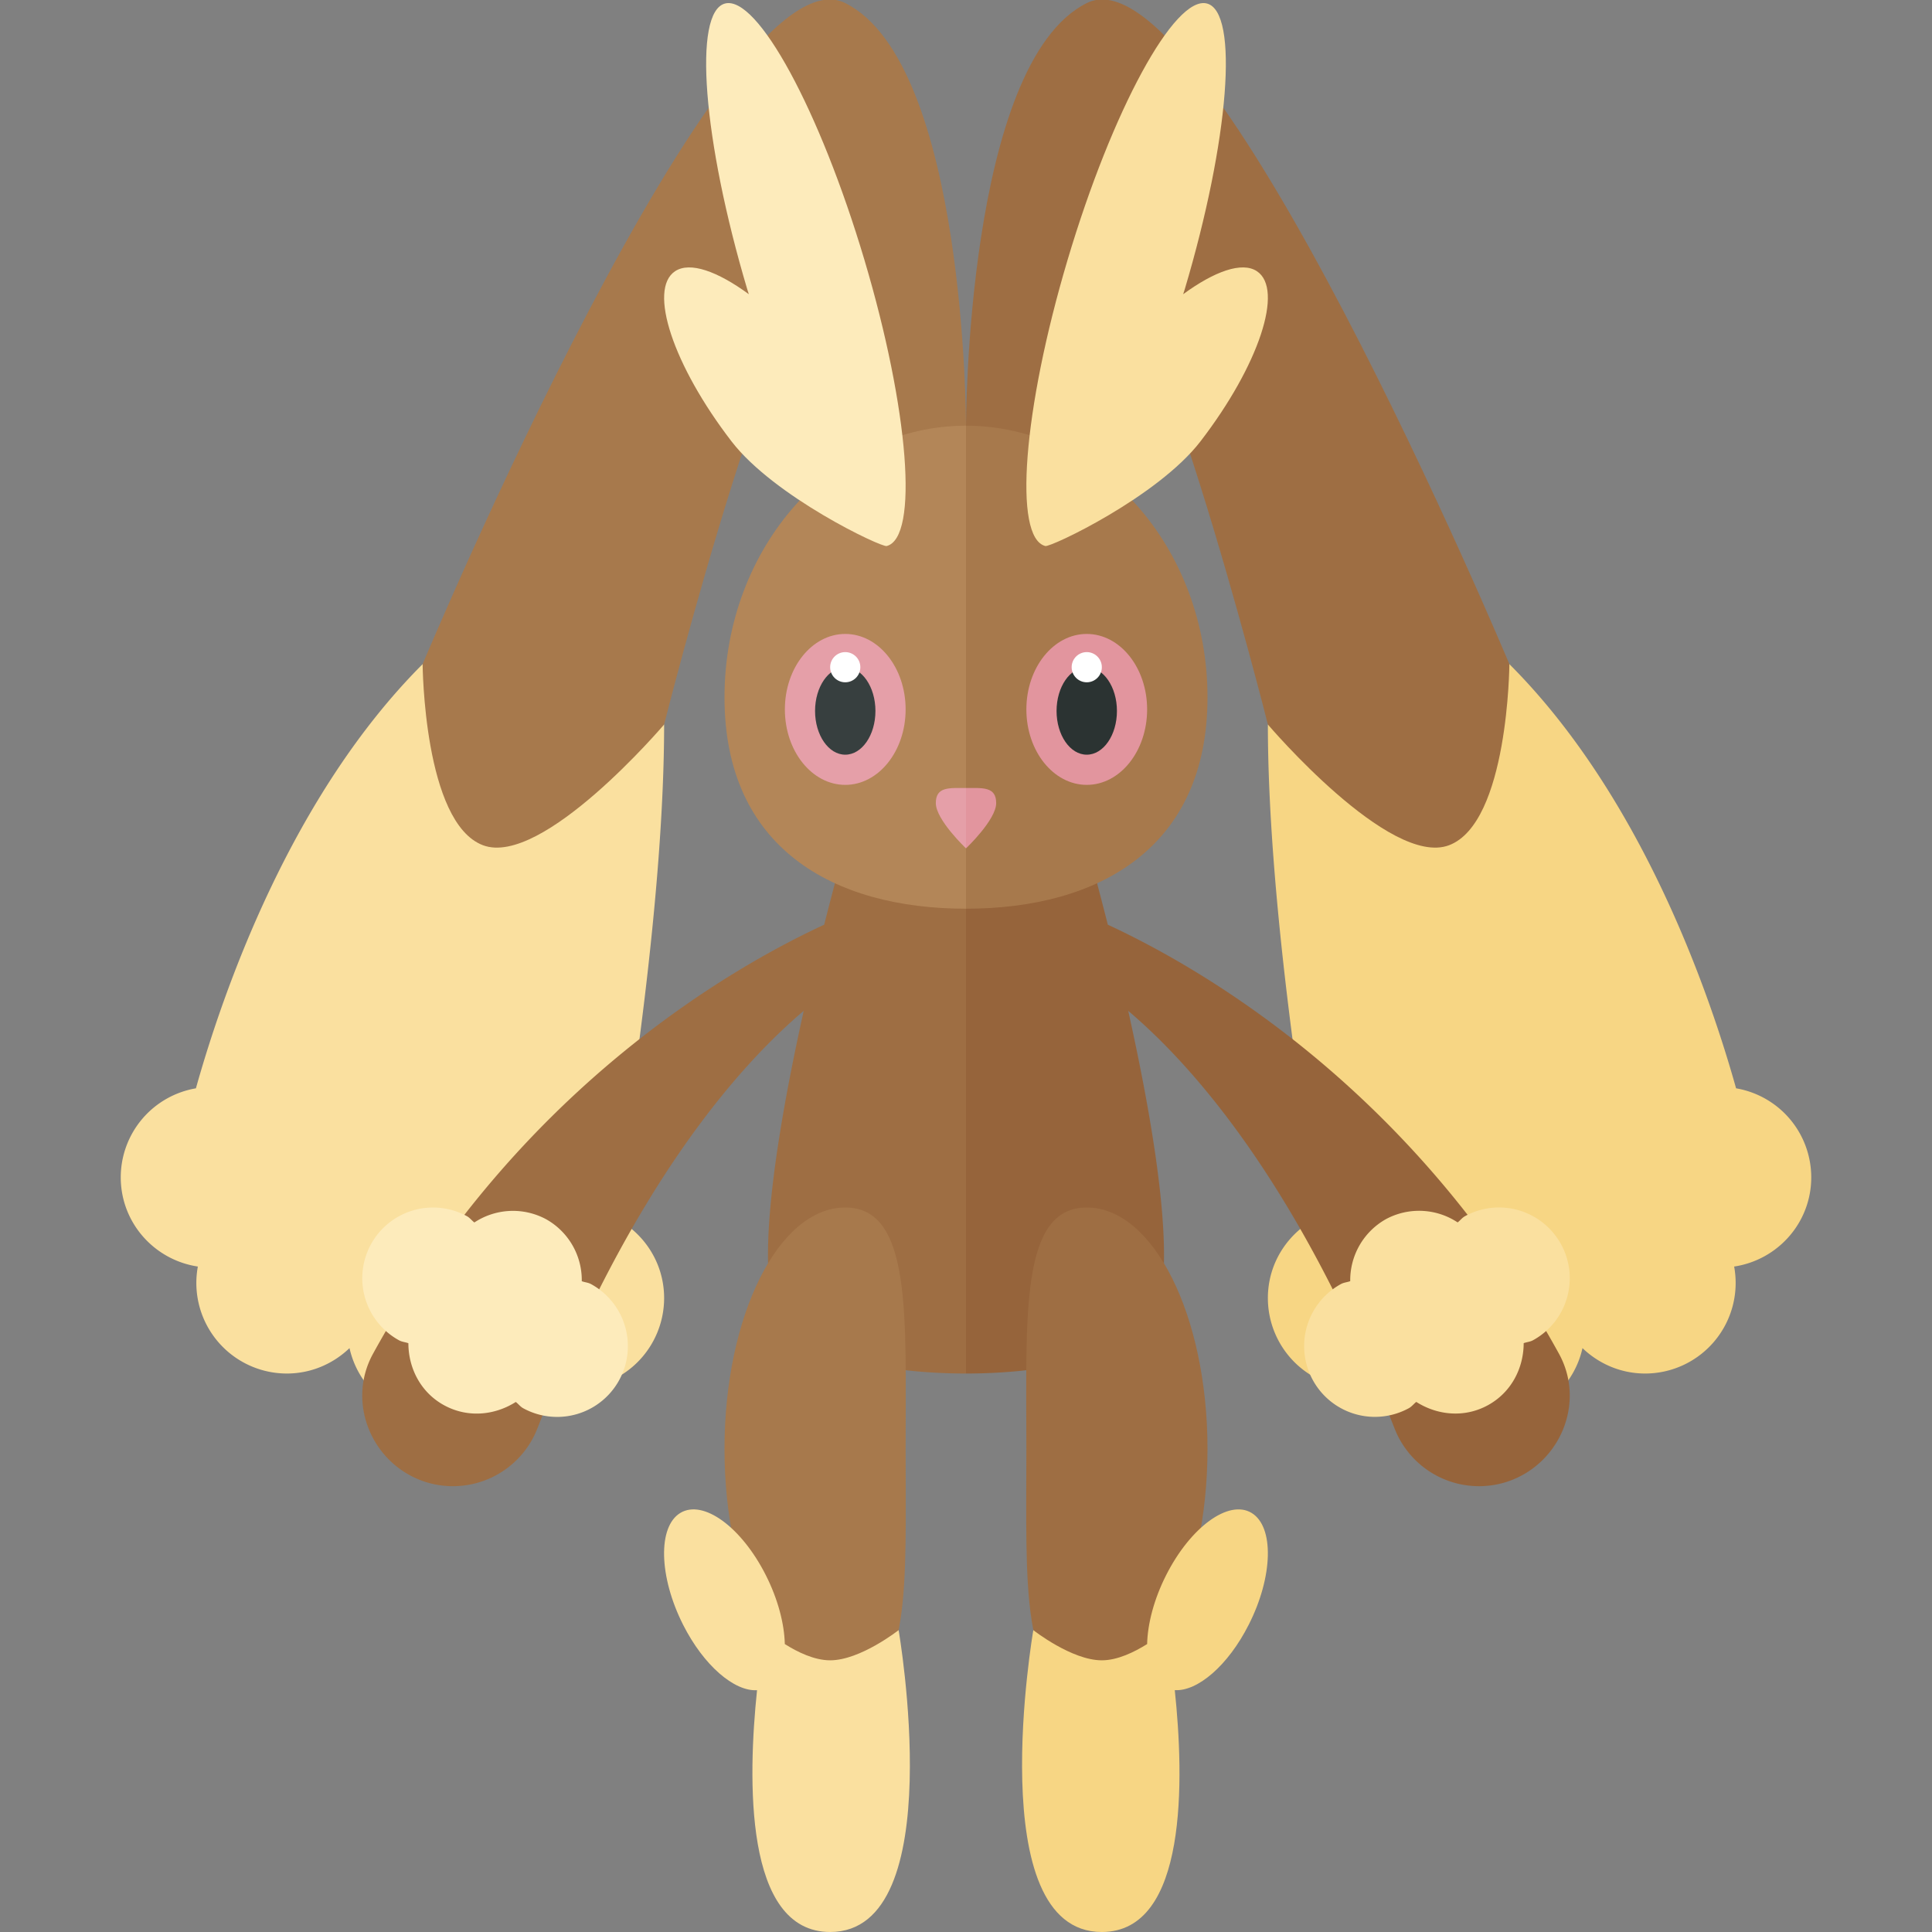 <svg xmlns="http://www.w3.org/2000/svg" width="32" height="32"><rect width="100%" height="100%" fill="#808080" stroke="none"/><path fill="#F7D684" d="M21.85 20.154C21.572 18.512 21 14.805 21 12l4-1c2.185 2.185 3.306 5.424 3.755 7.026A1.497 1.497 0 0130 19.5c0 .752-.555 1.369-1.277 1.478a1.5 1.5 0 01-1.473 1.772c-.404 0-.769-.162-1.039-.421a1.494 1.494 0 01-2.792.349A1.487 1.487 0 0122.5 23a1.5 1.5 0 01-1.5-1.5c0-.595.349-1.104.85-1.346z"/><path fill="#9E6E43" d="M16 7.051s0-6 2-7S25 11 25 11s-.016 2.629-1 3-3-2-3-2-2-7.949-3-7.949l-1 4-1-1z"/><path fill="#FAE09F" d="M10.15 20.154c.278-1.642.85-5.349.85-8.154l-4-1c-2.185 2.185-3.306 5.424-3.755 7.026A1.497 1.497 0 002 19.5c0 .752.555 1.369 1.277 1.478A1.5 1.5 0 004.75 22.75c.404 0 .769-.162 1.039-.421a1.494 1.494 0 002.792.349c.255.199.571.322.919.322a1.5 1.5 0 001.5-1.5c0-.595-.349-1.104-.85-1.346z"/><path fill="#A7794C" d="M16 7.051s0-6-2-7S7 11 7 11s.016 2.629 1 3 3-2 3-2 2-7.949 3-7.949l1 4 1-1z"/><path fill="#9E6E43" d="M14 14s-.151.534-.349 1.316c-1.531.708-5.065 2.725-7.473 7.107-.444.809-.02 1.826.855 2.118a1.502 1.502 0 001.868-.882c1.568-4.002 3.313-5.986 4.411-6.916C12.85 18.824 12.42 21.42 13 22c.5.5 1.75.75 3 .75V14h-2z"/><path fill="#A7794C" d="M15 24c0 2.209.105 4-1 4s-2-1.791-2-4 .895-4 2-4 1 1.791 1 4z"/><path fill="#96643B" d="M25.822 22.423c-2.408-4.382-5.942-6.399-7.473-7.107C18.151 14.534 18 14 18 14h-2v8.75c1.25 0 2.5-.25 3-.75.58-.58.15-3.176-.313-5.257 1.098.93 2.844 2.914 4.411 6.916a1.502 1.502 0 001.868.882c.876-.292 1.3-1.309.856-2.118z"/><path fill="#FAE09F" d="M14.884 27s-.635.5-1.134.5c-.263 0-.541-.137-.751-.269-.008-.336-.113-.743-.315-1.142-.403-.797-1.035-1.258-1.414-1.031-.378.227-.358 1.056.044 1.853.342.676.848 1.107 1.225 1.084C12.387 29.452 12.32 32 13.75 32c2 0 1.134-5 1.134-5z"/><path fill="#FDEBBB" d="M9.79 21.269c-.049-.027-.103-.029-.154-.048a1.156 1.156 0 00-.593-1.028 1.159 1.159 0 00-1.186.055c-.044-.033-.074-.077-.123-.104A1.17 1.17 0 106.61 22.2c.049.027.103.029.154.048.001.414.204.816.593 1.028s.837.167 1.186-.055c.044.033.074.077.123.104a1.17 1.17 0 101.124-2.056z"/><path fill="#FAE09F" d="M25.856 20.609a1.172 1.172 0 00-1.59-.466c-.049.027-.08.071-.123.104a1.158 1.158 0 00-1.186-.055 1.16 1.16 0 00-.593 1.028c-.051.019-.105.021-.154.048a1.17 1.17 0 101.125 2.056c.049-.027.08-.071.123-.104.349.222.797.268 1.186.055s.592-.615.593-1.028c.051-.019.105-.021.154-.048.567-.31.776-1.022.465-1.59z"/><path fill="#B38658" d="M16 7.051c-2.209 0-4 2.015-4 4.5s1.791 3.5 4 3.5v-8z"/><path fill="#A7794C" d="M20 11.551c0-2.485-1.791-4.5-4-4.5v8c2.209 0 4-1.015 4-3.5z"/><path fill="#FDEBBB" d="M14.317 4.303C13.578 1.822 12.545-.079 12.01.058c-.535.137-.37 2.26.369 4.741l.024.074c-.519-.38-.975-.544-1.221-.381-.452.299-.033 1.561.934 2.818.708.92 2.481 1.757 2.57 1.734.535-.137.37-2.26-.369-4.741z"/><path fill="#FAE09F" d="M20.818 4.492c-.246-.163-.702.001-1.221.381l.024-.074c.739-2.481.904-4.604.369-4.741-.535-.137-1.568 1.763-2.307 4.245-.739 2.481-.904 4.604-.369 4.741.089.023 1.862-.814 2.57-1.734.967-1.257 1.386-2.519.934-2.818z"/><ellipse fill="#E59FA8" cx="14" cy="11.75" rx="1" ry="1.25"/><ellipse fill="#373F3F" cx="14" cy="11.776" rx=".5" ry=".724"/><ellipse fill="#E2959E" cx="18" cy="11.75" rx="1" ry="1.25"/><ellipse fill="#2B3332" cx="18" cy="11.776" rx=".5" ry=".724"/><path fill="#E59FA8" d="M16 13.052c-.276 0-.5-.026-.5.25s.5.75.5.75v-1z"/><path fill="#E2959E" d="M16.5 13.302c0-.276-.224-.25-.5-.25v1s.5-.474.5-.75z"/><path fill="#9E6E43" d="M17 24c0 2.209-.105 4 1 4s2-1.791 2-4-.895-4-2-4-1 1.791-1 4z"/><path fill="#F7D684" d="M20.729 25.058c-.378-.227-1.011.235-1.414 1.031-.202.399-.307.806-.315 1.142-.21.131-.488.269-.751.269-.499 0-1.134-.5-1.134-.5s-.866 5 1.134 5c1.43 0 1.363-2.548 1.209-4.006.377.023.883-.407 1.225-1.084.404-.796.424-1.625.046-1.852z"/><circle fill="#FFF" cx="14" cy="11.051" r=".25"/><circle fill="#FFF" cx="18" cy="11.051" r=".25"/></svg>